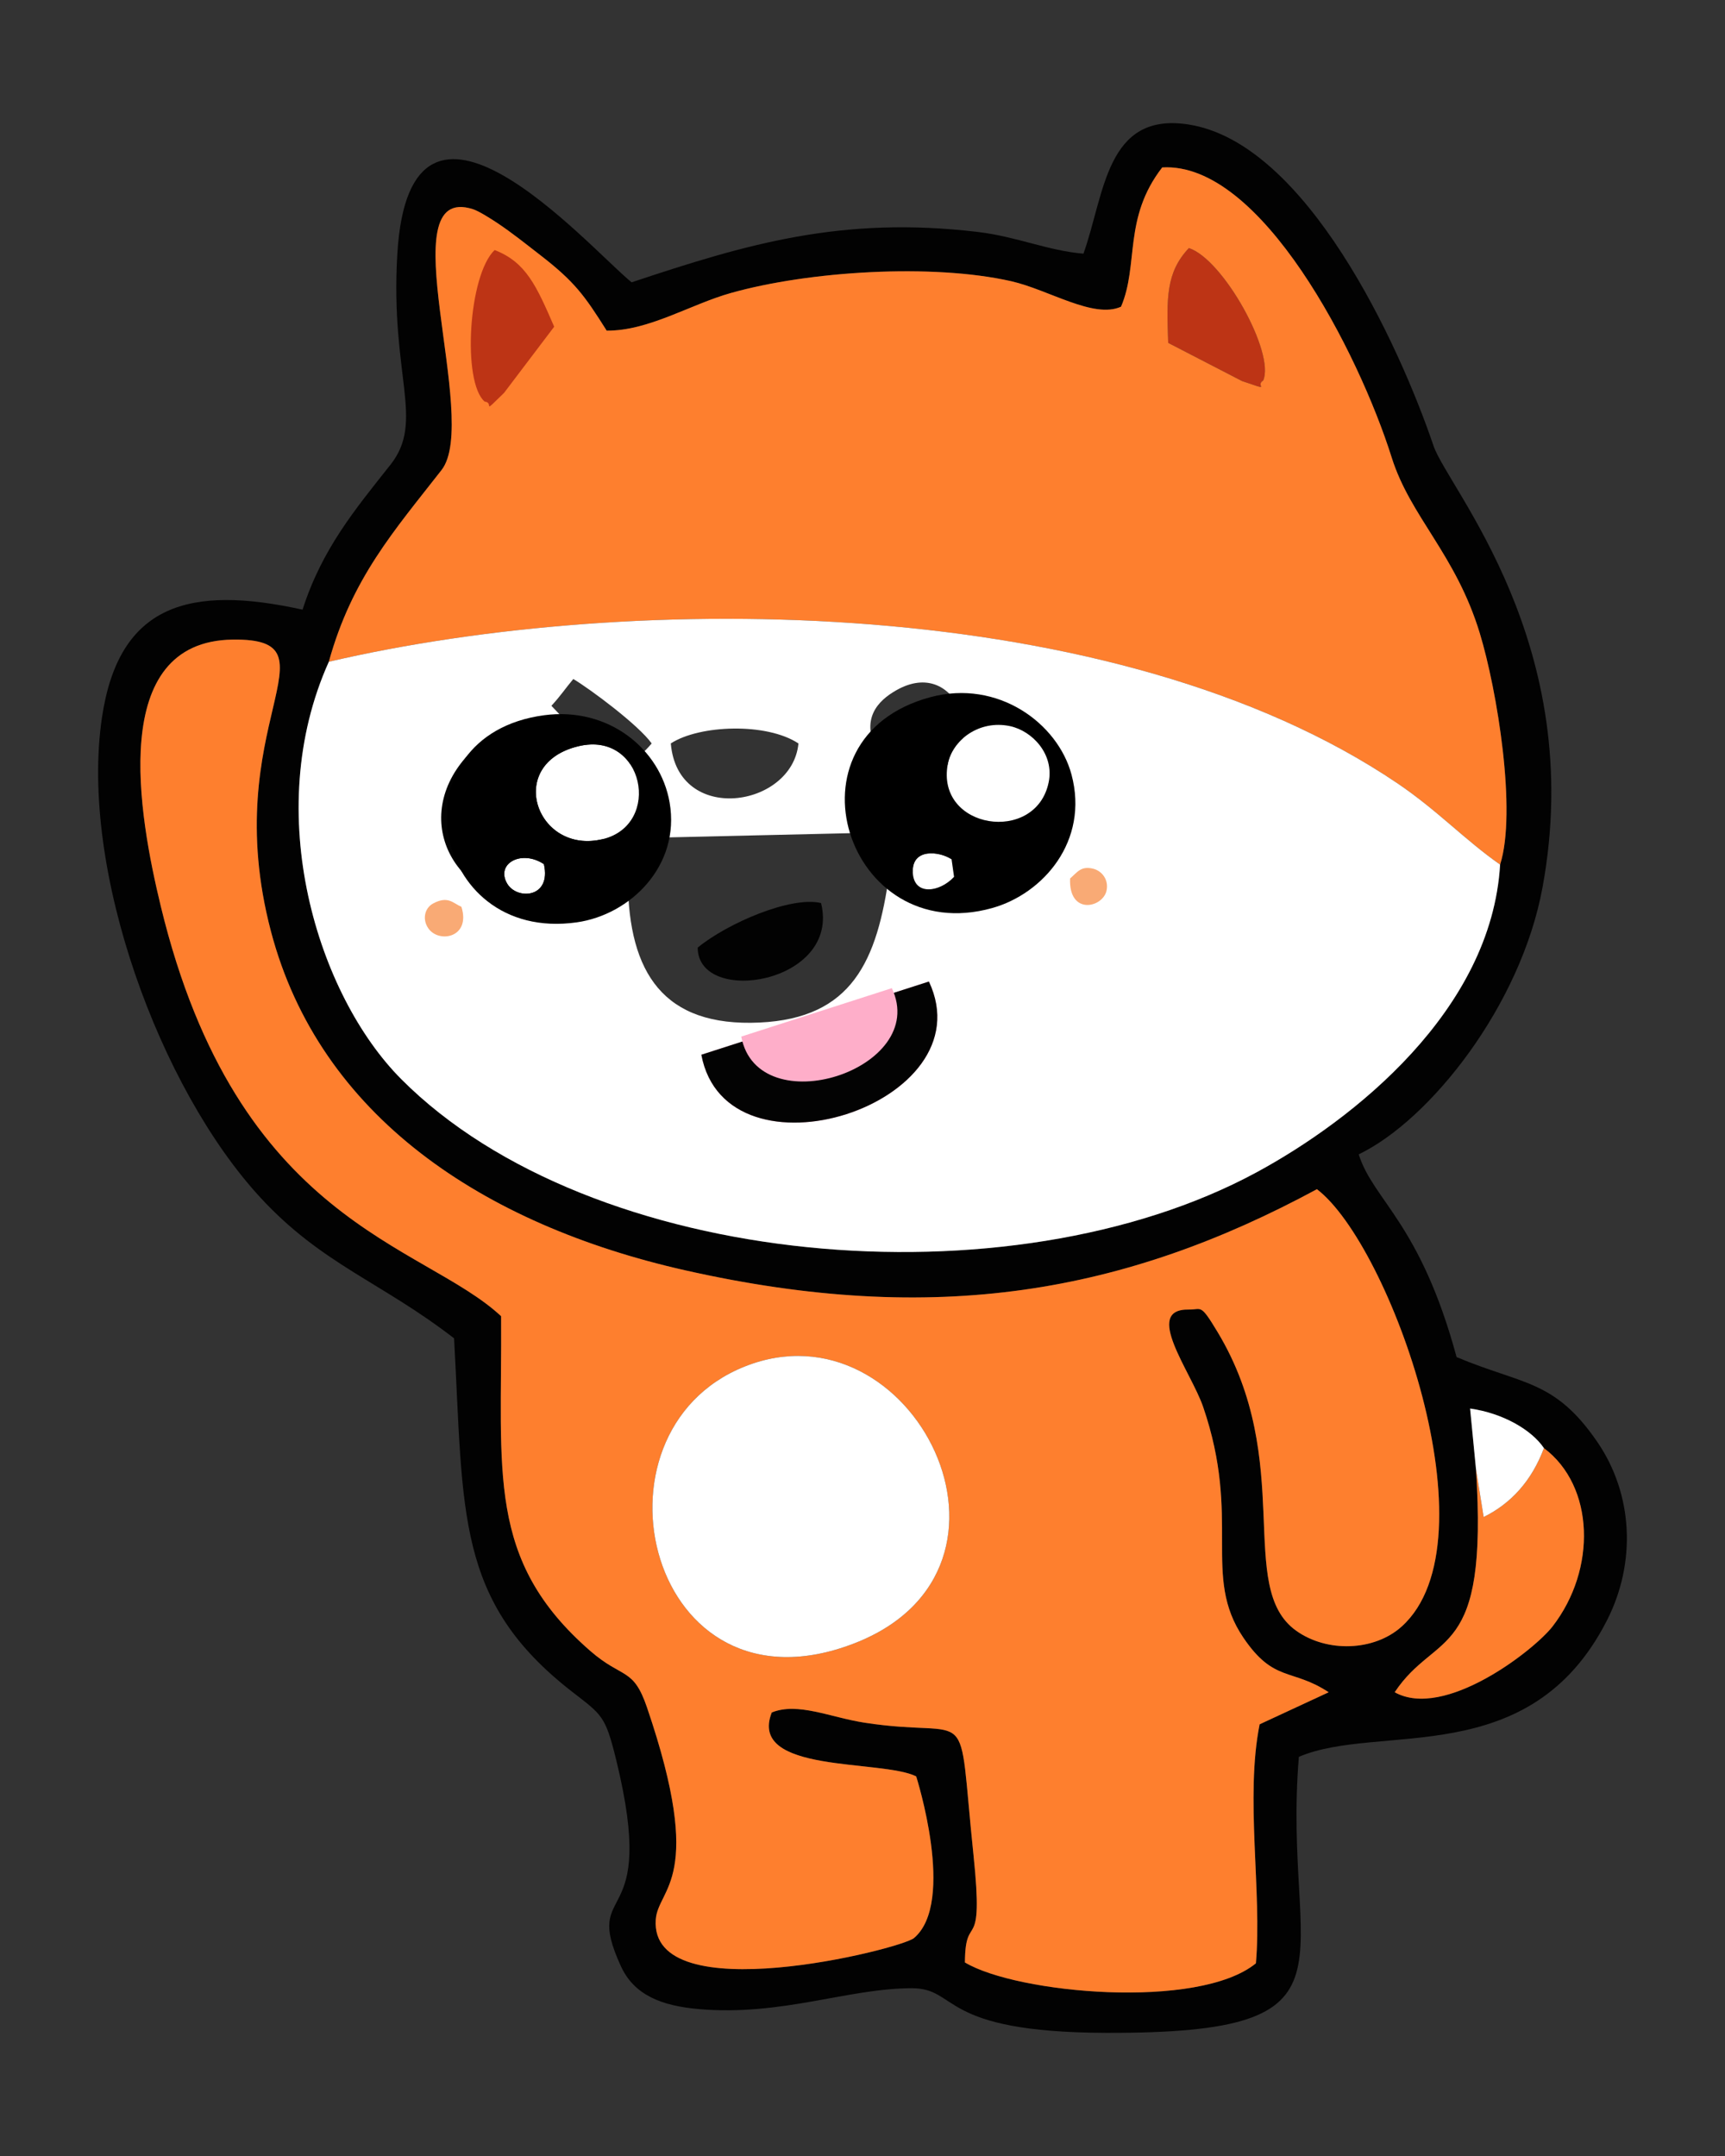 <?xml version="1.0" encoding="UTF-8"?>
<!DOCTYPE svg PUBLIC "-//W3C//DTD SVG 1.1//EN" "http://www.w3.org/Graphics/SVG/1.1/DTD/svg11.dtd">
<!-- Creator: CorelDRAW 2017 -->
<svg xmlns="http://www.w3.org/2000/svg" xml:space="preserve" width="40mm" height="50mm" version="1.1" style="shape-rendering:geometricPrecision; text-rendering:geometricPrecision; image-rendering:optimizeQuality; fill-rule:evenodd; clip-rule:evenodd"
viewBox="0 0 4000 5000"
 xmlns:xlink="http://www.w3.org/1999/xlink">
 <rect x="0" y="0" width="4000" height="5000" fill="#333333" stroke="none"/>
 <defs>
  <style type="text/css">
   <![CDATA[
    .fil0 {fill:none}
    .fil6 {fill:#F9AA75}
    .fil7 {fill:black}
    .fil2 {fill:#020202}
    .fil5 {fill:#030303}
    .fil9 {fill:#030303}
    .fil1 {fill:#BD3415}
    .fil3 {fill:#FE7F2E}
    .fil8 {fill:#FEAEC9}
    .fil4 {fill:white}
   ]]>
  </style>
 </defs>
 <g id="Capa_x0020_1">
  <rect class="fil0" width="4000" height="5000"/>
  <path class="fil1" d="M2708.84 795.22l171.1 88.46c72.89,24.72 28.65,11.22 49.26,-1.25 27.71,-63.59 -92.37,-281.07 -172.35,-307.16 -53.68,56.94 -51.66,116.98 -48.01,219.95z"/>
  <path class="fil2" d="M3580.12 3358.29c117.66,88.32 122.59,281.15 19.91,413.72 -42.51,54.88 -250.52,217.02 -365.97,152.5 96.88,-145.73 217.81,-68.43 188.4,-518.44l-13.57 -139.53c77.08,10.93 142.98,49.96 171.23,91.75zm-526.4 -600.39c169.08,128.43 417.01,815.65 196.51,1014.25 -63.58,57.27 -173.34,60.89 -245.01,9.38 -140.24,-100.8 -0.11,-390.6 -181.85,-692.44 -40.73,-67.63 -36.36,-51.56 -66.43,-52.13 -107.89,-2.03 4.83,143.69 32.98,225.86 89.78,262.09 -4.08,391.62 93.32,535.24 71,104.68 111.82,69.99 197.78,126.45l-160.12 74.33c-34.02,169.09 5.73,389.83 -8.69,554.35 -133.13,108.74 -553.99,70.23 -674.7,-2.05 0.6,-123.07 44.87,-10 19.87,-249.21 -38.84,-371.63 6.83,-266.66 -252.95,-306.88 -78.82,-12.21 -154.54,-48.13 -214.85,-23.64 -56.12,142.53 254.4,108.05 334.91,148.19 0.02,0.02 93.03,291.72 -5.04,374.92 -30.5,25.88 -613.33,171.04 -598.87,-42.52 5.06,-74.74 116.61,-91.23 -20.41,-492.58 -31.9,-93.44 -56.03,-65.06 -131.64,-130.93 -241.96,-210.8 -204.01,-414 -206.54,-776.09 -181.82,-169.26 -611.06,-214.75 -789.1,-950.48 -50.93,-210.48 -124.16,-614.97 166.92,-618.61 256.61,-3.22 -37.23,198.75 88.43,676.57 112.48,427.72 490.97,680.21 960.24,786.05 581.91,131.24 1020.51,52.32 1465.24,-188.03zm424.79 -752.81c-20.07,338.14 -339.33,591.7 -565.15,713.86 -571.47,309.11 -1542.8,225.51 -1982.79,-216.18 -193.72,-194.46 -326.06,-616.95 -168.04,-968.1 53.55,-193.85 151.6,-303.91 261.34,-444.56 91.37,-117.09 -125.62,-668.59 72.93,-604.96 13.78,4.41 42.43,22.74 55.27,31.26 35.03,23.25 69.11,50.75 100.59,75.09 79.94,61.83 102.57,93.47 154.16,175.32 97.46,0.74 193.37,-60.69 288.07,-87.33 181.43,-51.04 466.96,-68.72 649.76,-27.35 87.24,19.75 191.42,88.01 254.86,59.14 41.69,-97.34 4.44,-205.47 95.48,-322.95 229.19,-13.62 455.64,429.72 532.11,672.63 43.41,137.88 148.44,224.18 204.21,407.25 40.35,132.44 86.31,414.27 47.2,536.88zm-966.15 -1416.81c-81.17,-6.57 -154.79,-39.58 -244.5,-50.3 -316.55,-37.81 -537.93,28.43 -803.3,116.78 -102,-83.43 -513.7,-556.68 -543.17,-66.62 -17.05,283.54 64.67,387.72 -16.06,489.74 -82.23,103.91 -158.76,195.39 -203.72,335.98 -261.59,-57.57 -426.17,-14 -465.27,250.74 -52.08,352.62 134.13,859.66 367.31,1112.52 143.12,155.21 280.01,195.68 449.28,326.62 22.32,406.16 3.35,609.26 273.34,819.31 69.77,54.29 77.23,54.91 102.55,158.27 99.28,405.13 -81.01,277.68 10.85,478.38 30.2,65.99 92.3,92.06 181.74,99.72 191.76,16.42 345.08,-48.29 492.6,-48.52 110.02,-0.17 59.94,102.34 450.72,103.52 619.79,1.89 407.28,-157.69 447.13,-640.1 186.76,-79.74 534.68,35.08 714.04,-315.66 68.74,-134.4 61.37,-293.03 -22.05,-414.75 -99.11,-144.63 -172.03,-131.82 -326.24,-196.64 -84.33,-311.7 -193.54,-363.39 -226.94,-470.2 165.04,-79.41 375.78,-344.56 426.23,-619.19 103.53,-563.65 -219.22,-925.21 -252.7,-1023.75 -80.7,-237.51 -295.52,-703.74 -569.01,-745.56 -190.81,-29.18 -193.45,161.39 -242.83,299.71z"/>
  <path class="fil3" d="M1726.81 3169.15c388.84,-155.11 703.03,468.4 253.68,642.15 -476.13,184.1 -637.38,-489.09 -253.68,-642.15zm1326.91 -411.25c-444.73,240.35 -883.33,319.27 -1465.24,188.03 -469.27,-105.84 -847.76,-358.33 -960.24,-786.05 -125.66,-477.82 168.18,-679.79 -88.43,-676.57 -291.08,3.64 -217.85,408.13 -166.92,618.61 178.04,735.73 607.28,781.22 789.1,950.48 2.53,362.09 -35.42,565.29 206.54,776.09 75.61,65.87 99.74,37.49 131.64,130.93 137.02,401.35 25.47,417.84 20.41,492.58 -14.46,213.56 568.37,68.4 598.87,42.52 98.07,-83.2 5.06,-374.9 5.04,-374.92 -80.51,-40.14 -391.03,-5.66 -334.91,-148.19 60.31,-24.49 136.03,11.43 214.85,23.64 259.78,40.22 214.11,-64.75 252.95,306.88 25,239.21 -19.27,126.14 -19.87,249.21 120.71,72.28 541.57,110.79 674.7,2.05 14.42,-164.52 -25.33,-385.26 8.69,-554.35l160.12 -74.33c-85.96,-56.46 -126.78,-21.77 -197.78,-126.45 -97.4,-143.62 -3.54,-273.15 -93.32,-535.24 -28.15,-82.17 -140.87,-227.89 -32.98,-225.86 30.07,0.57 25.7,-15.5 66.43,52.13 181.74,301.84 41.61,591.64 181.85,692.44 71.67,51.51 181.43,47.89 245.01,-9.38 220.5,-198.6 -27.43,-885.82 -196.51,-1014.25z"/>
  <path class="fil3" d="M2708.84 795.22c-3.65,-102.97 -5.67,-163.01 48.01,-219.95 79.98,26.09 200.06,243.57 172.35,307.16 -20.61,12.47 23.63,25.97 -49.26,1.25l-171.1 -88.46zm-1946.31 739.45c707.61,-164.82 1825.78,-159.38 2478.14,282.09 92.57,62.65 156.62,131.68 237.84,188.33 39.11,-122.61 -6.85,-404.44 -47.2,-536.88 -55.77,-183.07 -160.8,-269.37 -204.21,-407.25 -76.47,-242.91 -302.92,-686.25 -532.11,-672.63 -91.04,117.48 -53.79,225.61 -95.48,322.95 -63.44,28.87 -167.62,-39.39 -254.86,-59.14 -182.8,-41.37 -468.33,-23.69 -649.76,27.35 -94.7,26.64 -190.61,88.07 -288.07,87.33 -51.59,-81.85 -74.22,-113.49 -154.16,-175.32 -31.48,-24.34 -65.56,-51.84 -100.59,-75.09 -12.84,-8.52 -41.49,-26.85 -55.27,-31.26 -198.55,-63.63 18.44,487.87 -72.93,604.96 -109.74,140.65 -207.79,250.71 -261.34,444.56z"/>
  <path class="fil3" d="M3422.46 3406.07c29.41,450.01 -91.52,372.71 -188.4,518.44 115.45,64.52 323.46,-97.62 365.97,-152.5 102.68,-132.57 97.75,-325.4 -19.91,-413.72 -28.15,75.79 -76.63,128.81 -139.78,159.81l-17.88 -112.03z"/>
  <path class="fil4" d="M1337.57 1946.83l827.69 -19.03c47.11,17.8 26.13,-33.45 37.2,39.79 9.18,60.73 -4.92,46.3 -140.23,57.48 -28.22,203.91 -86.25,336.36 -301.1,346.33 -223.12,10.36 -303.08,-115.41 -305.24,-327.67l-126.65 -9.44 8.33 -87.46zm217.95 -222.75c66.67,-43.26 222.52,-48.67 295.95,0.07 -14.23,149.2 -280.24,189.43 -295.95,-0.07zm523.21 -123.48c139.09,-78.77 210.94,125.44 106.27,181.35 -62.59,33.42 -127.54,5.87 -149.68,-35.98 -41.79,-78.98 0.67,-121.16 43.41,-145.37zm-567.61 123.55c-34.84,42.06 -131.52,118.61 -188.18,140.54l-46.76 -53.16c28.84,-55.41 36.86,-32.44 82.91,-90.3l-80.47 -84.4c22.14,-24.05 30.96,-38.46 50.77,-62.13 39.51,23.49 151.64,106.98 181.73,149.45zm-748.59 -189.48c-158.02,351.15 -25.68,773.64 168.04,968.1 439.99,441.69 1411.32,525.29 1982.79,216.18 225.82,-122.16 545.08,-375.72 565.15,-713.86 -81.22,-56.65 -145.27,-125.68 -237.84,-188.33 -652.36,-441.47 -1770.53,-446.91 -2478.14,-282.09z"/>
  <path class="fil4" d="M1726.81 3169.15c-383.7,153.06 -222.45,826.25 253.68,642.15 449.35,-173.75 135.16,-797.26 -253.68,-642.15z"/>
  <path class="fil4" d="M3422.46 3406.07l17.88 112.03c63.15,-31 111.63,-84.02 139.78,-159.81 -28.25,-41.79 -94.15,-80.82 -171.23,-91.75l13.57 139.53z"/>
  <path class="fil5" d="M1271.7 2102.04c46.04,-121.33 78.31,-107.31 165.14,-194.6 28.59,-236.09 -241.05,-282.68 -356.66,-151.09 -130.14,148.13 -26.13,346 191.52,345.69z"/>
  <path class="fil1" d="M1285.06 757.68l-116.29 153.54c-55.13,53.71 -21.02,22.47 -45,20.09 -52.4,-45.45 -37.73,-293.44 23.21,-351.45 72.97,28.27 97.02,83.32 138.08,177.82z"/>
  <path class="fil6" d="M1069.99 2103.05c-19.69,-8.53 -30.99,-26.29 -65.61,-7.81 -19.75,10.55 -25.65,36.89 -11.12,57.79 24.52,35.27 99.09,21.47 76.73,-49.98z"/>
  <path class="fil4" d="M1341.57 1730.48c-172.34,40.97 -97.75,253.22 56.36,215.47 138.07,-33.81 95.3,-251.53 -56.36,-215.47z"/>
  <path class="fil4" d="M1261.22 2004.02c-51.36,-34.24 -111.82,-2.04 -85.65,44.4 22.23,39.48 103.79,34.99 85.65,-44.4z"/>
  <path class="fil7" d="M1261.22 2004.02c18.14,79.39 -63.42,83.88 -85.65,44.4 -26.17,-46.44 34.29,-78.64 85.65,-44.4zm80.35 -273.54c151.66,-36.06 194.43,181.66 56.36,215.47 -154.11,37.75 -228.7,-174.5 -56.36,-215.47zm-79.91 -71.77c-350.28,46.95 -267.66,528.69 75.59,480.34 124.83,-17.58 240.78,-131.7 215.49,-277.99 -21.58,-124.75 -142.21,-222.3 -291.08,-202.35z"/>
  <path class="fil8" d="M2153.98 2276.28l-527.67 169.74c57.77,308.71 662.44,115.82 527.67,-169.74z"/>
  <path class="fil6" d="M2481.37 2037.25c-3.59,85.92 75.43,68.25 84.43,28.56 5.77,-25.38 -10.52,-45.97 -30.49,-51.06 -28.78,-7.34 -37.28,8.22 -53.94,22.5z"/>
  <path class="fil4" d="M2431.71 1814.12c13.24,-64.99 -37.9,-119.13 -89.75,-130.16 -71.33,-15.16 -133.64,32.43 -144.12,87.56 -28.9,151.97 204.42,187.2 233.87,42.6z"/>
  <path class="fil4" d="M2206.55 1992.84c-27.25,-18.56 -93.41,-27.25 -89.87,31.6 3.21,53.28 62.09,45.11 95.62,9.08l-5.75 -40.68z"/>
  <path class="fil7" d="M2206.55 1992.84l5.75 40.68c-33.53,36.03 -92.41,44.2 -95.62,-9.08 -3.54,-58.85 62.62,-50.16 89.87,-31.6zm225.16 -178.72c-29.45,144.6 -262.77,109.37 -233.87,-42.6 10.48,-55.13 72.79,-102.72 144.12,-87.56 51.85,11.03 102.99,65.17 89.75,130.16zm-274.11 -197.33c-351.98,94.34 -193.45,583.23 143.06,489.08 118.01,-33.02 225.22,-155.21 183.99,-309.57 -31.72,-118.77 -170.39,-221.49 -327.05,-179.51z"/>
  <path class="fil9" d="M2153.98 2276.28l-527.67 169.74c57.77,308.71 662.44,115.82 527.67,-169.74z"/>
  <path class="fil8" d="M2068.03 2291.63l-349.15 112.32c38.22,204.27 438.32,76.64 349.15,-112.32z"/>
  <path class="fil2" d="M1617.83 2197.61c0.52,136.59 332.19,83.55 286.09,-103.34 -70.3,-16.67 -217.49,46.99 -286.09,103.34z"/>
 </g>
</svg>
